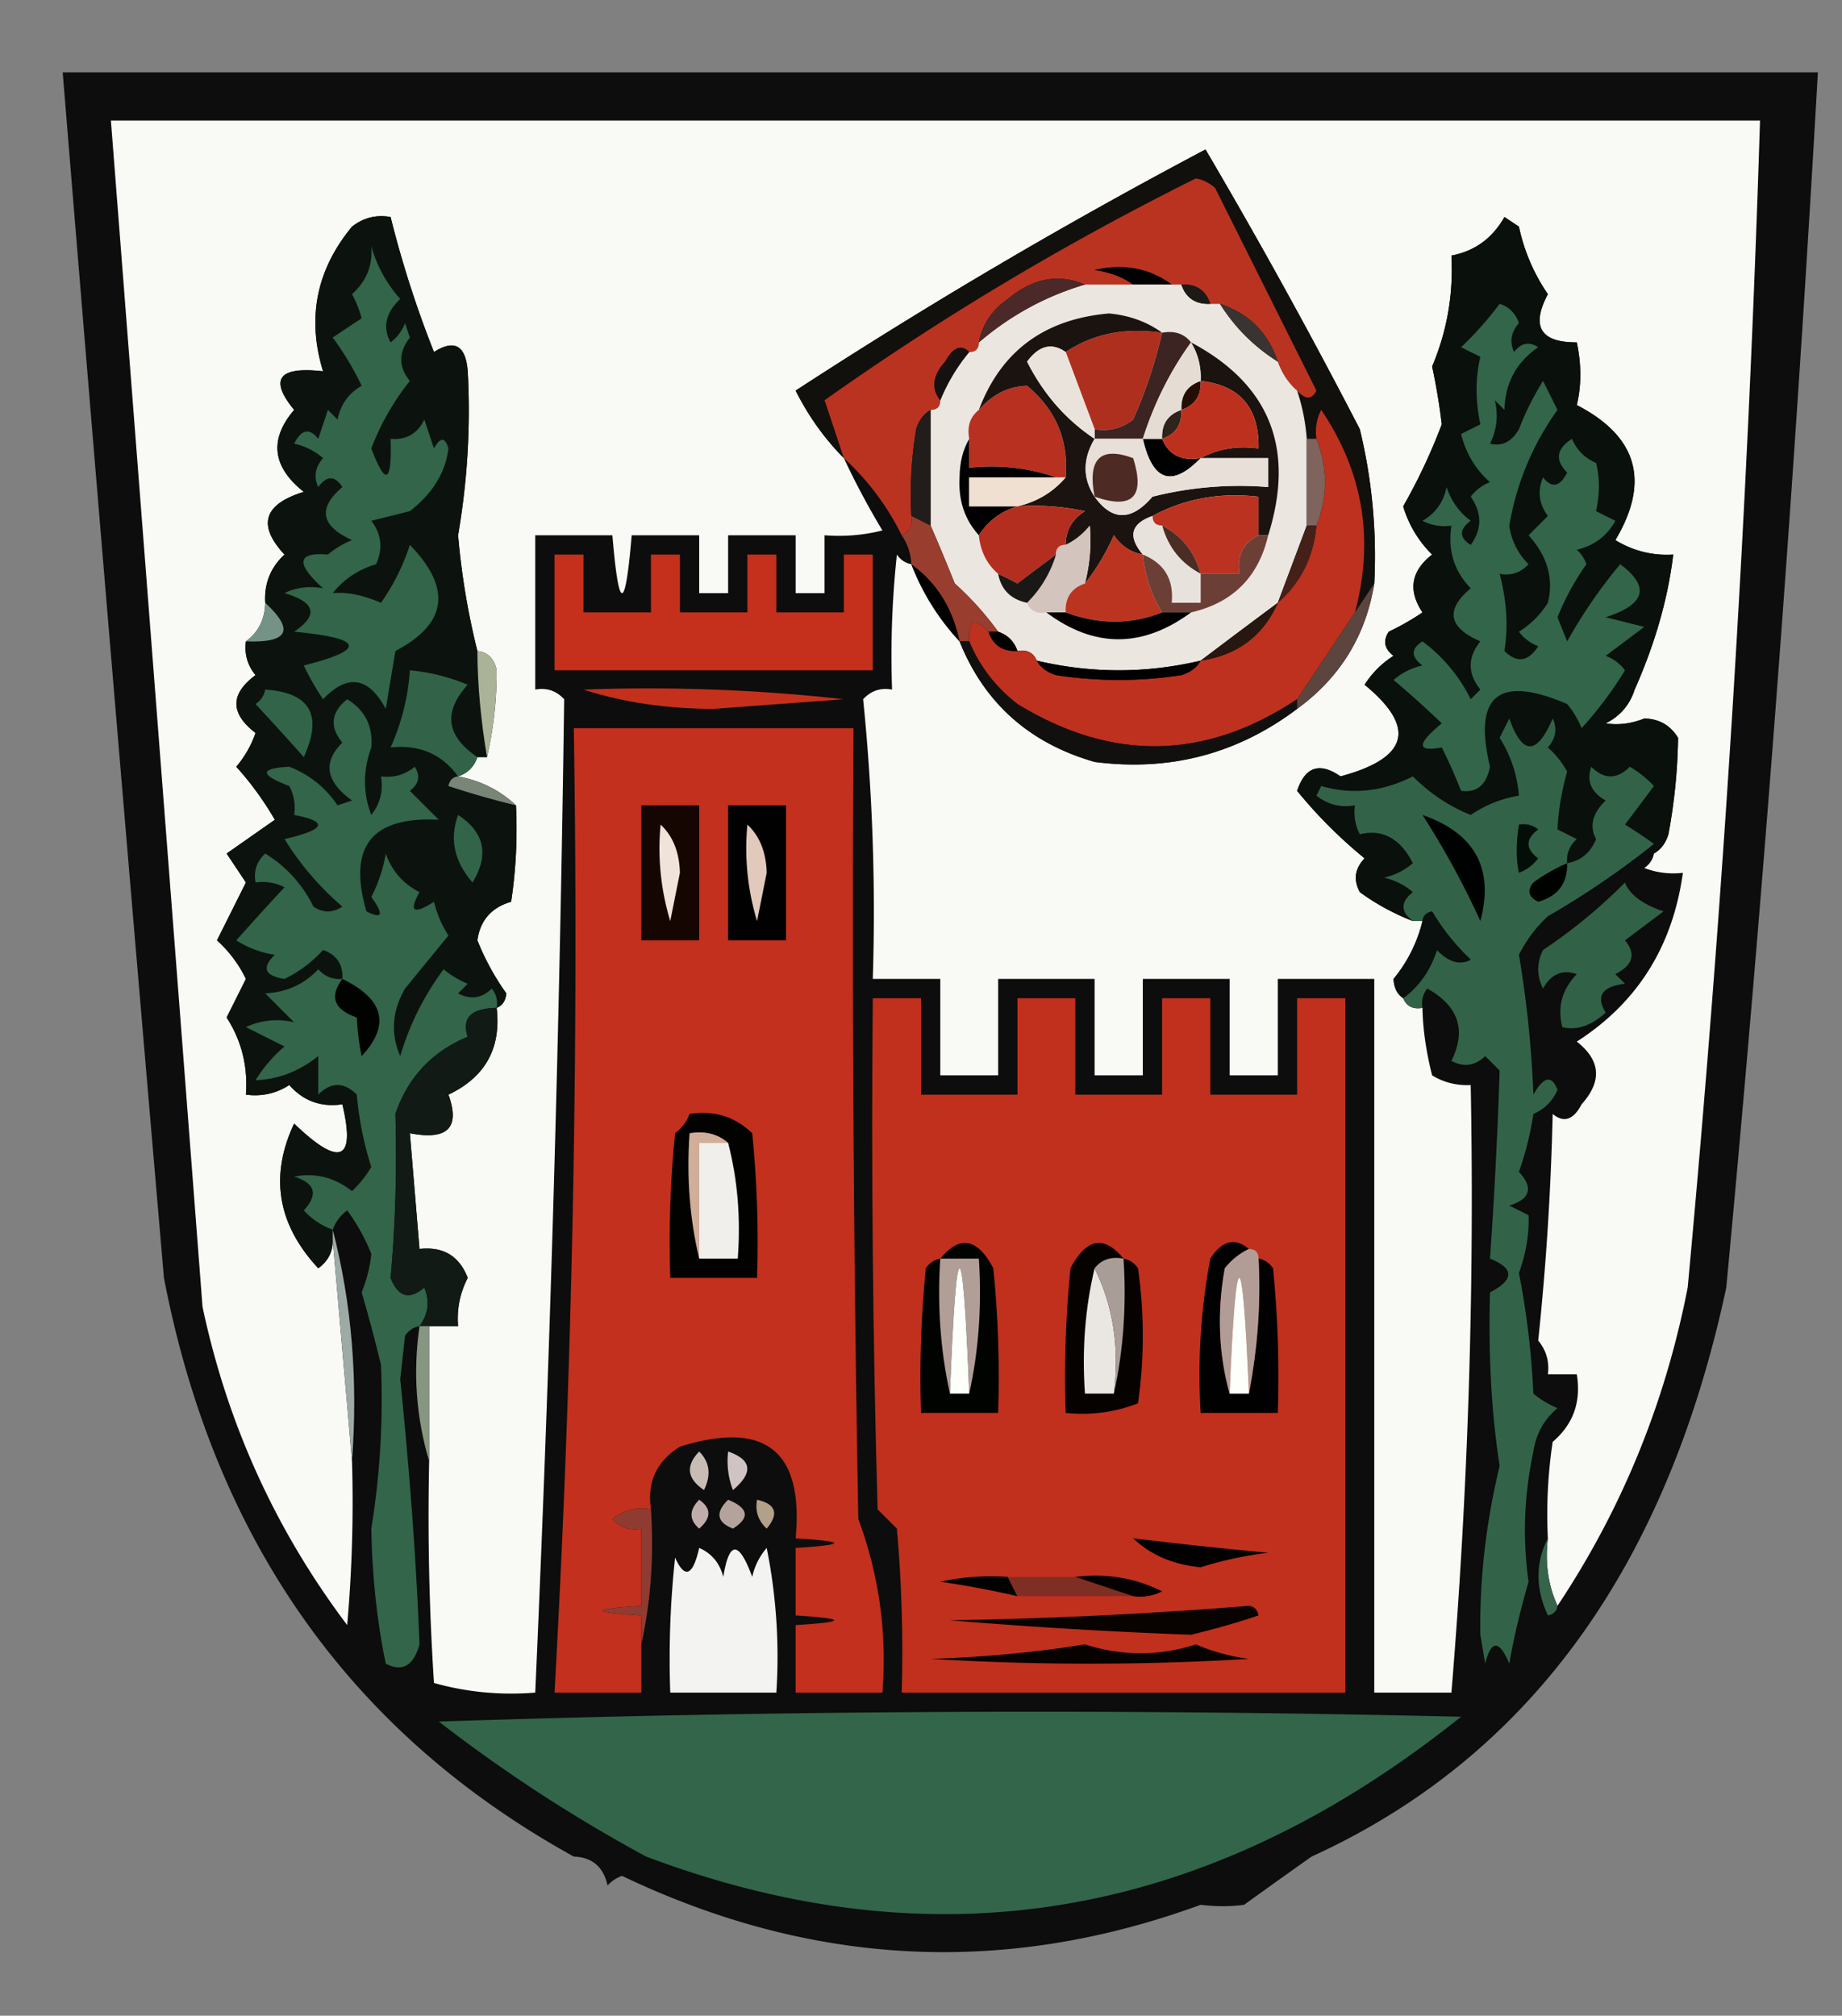 <svg xmlns="http://www.w3.org/2000/svg" width="191" height="209" style="shape-rendering:geometricPrecision;text-rendering:geometricPrecision;image-rendering:optimizeQuality;fill-rule:evenodd;clip-rule:evenodd"><rect width="100%" height="100%" fill="#808080" stroke="none"/><path style="opacity:1" fill="#0c0d0c" d="M59.5 192.5c-23.082-12.743-37.248-32.743-42.5-60A28927.598 28927.598 0 0 1 6.5 7.5h182a3412.07 3412.07 0 0 1-9.5 126c-6.213 29.097-20.546 48.764-43 59a1060.912 1060.912 0 0 0-7 5c-1.43.194-2.93.194-4.5 0-20.293 7.427-40.293 6.427-60-3a3.647 3.647 0 0 0-1.5 1c-.422-1.926-1.59-2.926-3.5-3z"/><path style="opacity:1" fill="#f9f9f6" d="M161.5 166.5c-.968-2.107-1.302-4.441-1-7-.165-3.35.002-6.683.5-10 2.137-1.821 2.97-4.154 2.5-7h-3c.17-1.322-.163-2.489-1-3.5a287.67 287.67 0 0 0 1.5-23.5c1.147.958 2.147.625 3-1 2.145-2.395 1.978-4.562-.5-6.5 6.279-4.031 9.946-9.865 11-17.5a8.435 8.435 0 0 1-4-.5c.556-.383.889-.883 1-1.5.722-.418 1.222-1.084 1.5-2a58.525 58.525 0 0 0 1-10c-.804-1.305-1.971-1.971-3.5-2-1.364.543-2.697.71-4 .5 1.49-.746 2.49-1.912 3-3.5 2.119-4.773 3.452-9.44 4-14a10.098 10.098 0 0 1-6-1.5c3.625-6.083 2.292-10.75-4-14 .486-2.027.486-4.193 0-6.5-3.774.016-4.774-1.65-3-5a19.503 19.503 0 0 1-3-7l-1.5-1c-1.25 2.206-3.084 3.54-5.5 4 .215 4.001-.452 7.835-2 11.5.426 1.984.76 3.984 1 6a59.965 59.965 0 0 1-4 8.5 11.621 11.621 0 0 0 3 5c-2.191 1.708-2.524 3.708-1 6a26.596 26.596 0 0 1-3.5 2c-.617.95-.451 1.782.5 2.5a9.568 9.568 0 0 0-3 3c5.398 4.433 4.565 7.6-2.5 9.5-2.167-1.5-3.667-1-4.5 1.5a49.12 49.12 0 0 0 7 7c-1.017 1.05-1.184 2.216-.5 3.5a24.28 24.28 0 0 0 5.5 3h1a14.938 14.938 0 0 1-3 6c.043.916.376 1.583 1 2 .342.838 1.008 1.172 2 1 .034 2.171.367 4.504 1 7a6.846 6.846 0 0 0 4 1 621.12 621.12 0 0 1-2 63h-8v-74h-10v10h-5v-10h-9v10h-5v-10h-10v10h-6v-10h-7c.308-9.72-.026-19.386-1-29 .825-.886 1.825-1.219 3-1-.166-4.678 0-9.345.5-14 .383.556.883.89 1.5 1a24.768 24.768 0 0 0 5 8c2.557 6.384 7.224 10.55 14 12.5 7.79 1.011 14.79-.822 21-5.5 4.457-3.25 7.123-7.582 8-13a55.825 55.825 0 0 0-1.5-16 604.983 604.983 0 0 0-16-29 543.978 543.978 0 0 0-42.5 25c1.336 2.654 3.003 4.987 5 7a82.211 82.211 0 0 0 4 7.5 18.436 18.436 0 0 1-6 .5v6h-3v-6h-7v6h-3v-6h-7c-.667 8-1.333 8-2 0h-8v16c1.175-.219 2.175.114 3 1a3307.327 3307.327 0 0 1-3 103c-3.606.289-7.106-.044-10.5-1-.5-7.659-.666-15.326-.5-23v-14h3a9.107 9.107 0 0 1 1-5c-.875-2.273-2.542-3.273-5-3l-1-12c3.909.763 5.242-.57 4-4 3.817-1.815 5.484-4.815 5-9 .597-.235.93-.735 1-1.5a26.258 26.258 0 0 1-3-5.5c.285-2.069 1.452-3.402 3.5-4 .498-3.317.665-6.65.5-10-1.656-1.56-3.656-2.56-6-3 1-.333 1.667-1 2-2h1a39.951 39.951 0 0 0 1-9c-.247-1.213-.914-1.88-2-2a76.59 76.59 0 0 1-2-12c.976-5.714 1.31-11.38 1-17-.208-2.685-1.375-3.352-3.5-2a110.342 110.342 0 0 1-4.5-14c-1.478-.262-2.811.071-4 1-3.696 4.48-4.696 9.48-3 15-4.618-.525-5.618.808-3 4-2.607 3.063-2.274 5.896 1 8.5-4.17 1.282-4.837 3.449-2 6.5-1.45 1.35-2.117 3.017-2 5-.027 1.7-.694 3.033-2 4-.17 1.322.163 2.489 1 3.5-2.646 1.96-2.646 3.96 0 6a11.074 11.074 0 0 1-2 3.5 32.371 32.371 0 0 1 4 5.5l-5 3.5 2 3-3 6a13.039 13.039 0 0 1 3 4l-2 4c1.549 2.402 2.216 5.068 2 8 1.644.214 3.144-.12 4.5-1 1.444 1.655 3.278 2.322 5.5 2 1.398 5.885-.269 6.551-5 2-2.562 5.451-1.728 10.451 2.5 15 1.039-.744 1.539-1.744 1.5-3l2 23c.166 5.676 0 11.343-.5 17-7.427-9.857-12.427-20.857-15-33-3.142-41.01-6.309-82.01-9.5-123h171a1983.491 1983.491 0 0 1-7.5 121c-2.338 11.993-6.838 22.993-13.5 33z"/><path style="opacity:1" fill="#12100c" d="m142.5 60.5-2 3c2.014-7.568.847-14.568-3.5-21a4.934 4.934 0 0 0-.5 3h-1a20.691 20.691 0 0 0-1-5c.863.963 1.53.963 2 0l-10.5-21a3.942 3.942 0 0 0-2-1c-13.522 6.726-26.355 14.393-38.5 23 .678 2.016 1.344 4.016 2 6-1.997-2.013-3.664-4.346-5-7a543.978 543.978 0 0 1 42.5-25 604.983 604.983 0 0 1 16 29 55.825 55.825 0 0 1 1.5 16z"/><path style="opacity:1" fill="#ba3321" d="M134.5 40.5c-.901-.79-1.568-1.79-2-3-1-3-3-5-6-6h-1c-.473-1.406-1.473-2.073-3-2h-1c-2.351-1.703-5.018-2.203-8-1.5 1.558.21 2.891.71 4 1.5h-5c-2.753-1.159-5.419-.659-8 1.5-1.641 1.129-2.641 2.629-3 4.5 0 .667-.333 1-1 1-.829-.832-1.662-.499-2.5 1-1.298 1.446-1.465 2.779-.5 4 0 .667-.333 1-1 1-.722.417-1.222 1.084-1.5 2a40.936 40.936 0 0 0-.5 9c.172.992-.162 1.658-1 2a27.215 27.215 0 0 0-6-8c-.656-1.984-1.322-3.984-2-6 12.145-8.607 24.978-16.274 38.5-23a3.942 3.942 0 0 1 2 1l10.5 21c-.47.963-1.137.963-2 0z"/><path style="opacity:1" fill="#0a100c" d="M171.5 88.5v-1a44.093 44.093 0 0 0-3-2l3-4a11.371 11.371 0 0 0-2.5-2c-1.333 1.333-2.667 1.333-4 0-.507 1.496-.007 2.663 1.5 3.5-1.38 1.324-1.714 2.657-1 4-.578 1.417-1.578 2.25-3 2.5-.086-.996.248-1.83 1-2.5l-2-1c.088-1.946.421-3.946 1-6a9.26 9.26 0 0 0-2-2.5c.826-.951.992-1.951.5-3-1.64 3.84-3.14 3.84-4.5 0l-1 2a13.142 13.142 0 0 1 2 6c-1.777.286-3.444.953-5 2-2.247-.906-4.247-2.239-6-4-3.139 1.59-6.305 1.924-9.5 1l-.5 1c1.189.929 2.522 1.262 4 1a4.934 4.934 0 0 0 .5 3c2.361-.566 4.194.434 5.5 3a6.807 6.807 0 0 1-3 1.5c1.124.25 2.124.75 3 1.5-1.291 1.027-1.291 2.027 0 3a24.28 24.28 0 0 1-5.5-3c-.684-1.284-.517-2.45.5-3.5a49.12 49.12 0 0 1-7-7c.833-2.5 2.333-3 4.5-1.5 7.065-1.9 7.898-5.067 2.5-9.5a9.568 9.568 0 0 1 3-3c-.951-.718-1.117-1.55-.5-2.5a26.596 26.596 0 0 0 3.5-2c-1.524-2.292-1.191-4.292 1-6a11.621 11.621 0 0 1-3-5 59.965 59.965 0 0 0 4-8.5 65.419 65.419 0 0 0-1-6c1.548-3.665 2.215-7.499 2-11.5 2.416-.46 4.25-1.794 5.5-4l1.5 1a19.503 19.503 0 0 0 3 7c-1.774 3.35-.774 5.016 3 5 .486 2.307.486 4.473 0 6.5 6.292 3.25 7.625 7.917 4 14a10.098 10.098 0 0 0 6 1.5c-.548 4.56-1.881 9.227-4 14-.51 1.588-1.51 2.754-3 3.5 1.303.21 2.636.043 4-.5 1.529.029 2.696.695 3.5 2a58.525 58.525 0 0 1-1 10c-.278.916-.778 1.582-1.5 2z"/><path style="opacity:1" fill="#000100" d="M121.5 29.5h-4c-1.109-.79-2.442-1.29-4-1.5 2.982-.703 5.649-.203 8 1.5z"/><path style="opacity:1" fill="#ece6e0" d="M112.5 29.5h10c.473 1.406 1.473 2.073 3 2h1c1.527 2.438 3.527 4.438 6 6 .432 1.21 1.099 2.21 2 3a20.691 20.691 0 0 1 1 5v9l-3 8a1205.948 1205.948 0 0 0-8 6c-5.667 1.333-11.333 1.333-17 0-.342-.838-1.008-1.172-2-1-.333-1-1-1.667-2-2a31.473 31.473 0 0 0-4.5-5 217.163 217.163 0 0 0-2.5-6v-12c.667 0 1-.333 1-1a18.941 18.941 0 0 1 3-5c.667 0 1-.333 1-1 3.257-2.794 6.923-4.794 11-6z"/><path style="opacity:1" fill="#1d1917" d="M122.5 29.5c1.527-.073 2.527.594 3 2-1.527.073-2.527-.594-3-2z"/><path style="opacity:1" fill="#4c2929" d="M112.5 29.5c-4.077 1.206-7.743 3.206-11 6 .359-1.871 1.359-3.371 3-4.5 2.581-2.159 5.247-2.659 8-1.5z"/><path style="opacity:1" fill="#393431" d="M126.5 31.5c3 1 5 3 6 6-2.473-1.562-4.473-3.562-6-6z"/><path style="opacity:1" fill="#af2f1e" d="M120.5 34.5a48.72 48.72 0 0 1-3 9c-1.189.929-2.522 1.262-4 1l-3-8c2.837-1.902 6.171-2.569 10-2z"/><path style="opacity:1" fill="#0c130e" d="M49.5 67.5c.02 3.521.354 7.188 1 11h-1c-3.234-2.178-3.567-4.678-1-7.5a20.088 20.088 0 0 0-6-1.5 23.144 23.144 0 0 1-2 8c2.981-.318 5.315.682 7 3-.543.06-.876.393-1 1a87.176 87.176 0 0 0 7 2 50.441 50.441 0 0 1-.5 10c-2.048.598-3.215 1.931-3.5 4a26.258 26.258 0 0 0 3 5.5c-.07.765-.403 1.265-1 1.5a2.427 2.427 0 0 0-.5-2c-1.05 1.017-2.216 1.184-3.5.5l1-1a9.457 9.457 0 0 1-2.5-1.5 28.518 28.518 0 0 0-4.5 9c-1.012-2.337-.845-4.67.5-7l4.5-5.5a11.362 11.362 0 0 1-1.5-3.5c-2.13 1.363-2.63 1.03-1.5-1-1.697-.864-2.863-2.197-3.5-4a15.276 15.276 0 0 1-1.5 4.5c1.333 1.84 1.166 2.34-.5 1.5-1.967-6.699.533-9.866 7.5-9.5l-3-3c.95-.718 1.117-1.55.5-2.5-1.011.837-2.178 1.17-3.5 1 .262 1.478-.071 2.811-1 4-.87-2.258-.87-4.591 0-7 .193-2.188-.64-3.855-2.5-5-1.682 1.365-1.849 2.865-.5 4.5-2.06 2.034-1.727 4.034 1 6l-1.5.5c-1.258-1.858-2.925-3.192-5-4-3.102.159-3.102.826 0 2 .483.948.65 1.948.5 3 3.6.68 3.267 1.513-1 2.5a29.946 29.946 0 0 0 6 7c-1 .667-2 .667-3 0a13.27 13.27 0 0 0-5-5.5c-.886.825-1.219 1.825-1 3a4.932 4.932 0 0 1 3 .5 340.596 340.596 0 0 0-5 5.5 10.253 10.253 0 0 0 4 1.5c-1.402 1.342-1.069 2.176 1 2.5a13.047 13.047 0 0 0 4-3c1.419.505 2.085 1.505 2 3-.996.086-1.83-.248-2.5-1-1.44 1.546-3.273 2.379-5.5 2.5l3 3a7.492 7.492 0 0 0-5 .5l4 2a14.962 14.962 0 0 0-3 3.5c2.346-.079 4.513-.912 6.5-2.5v4c1.333-1.333 2.667-1.333 4 0a33.995 33.995 0 0 0 1.5 7.5 11.371 11.371 0 0 1-2 2.5c-1.831-1.429-3.831-1.929-6-1.5 2.189.677 2.522 1.844 1 3.5a7.468 7.468 0 0 0 3 2v1c.039 1.256-.461 2.256-1.5 3-4.228-4.549-5.062-9.549-2.5-15 4.731 4.551 6.398 3.885 5-2-2.222.322-4.056-.345-5.5-2-1.356.88-2.856 1.214-4.5 1 .216-2.932-.451-5.598-2-8l2-4a13.039 13.039 0 0 0-3-4l3-6-2-3 5-3.5a32.371 32.371 0 0 0-4-5.5 11.074 11.074 0 0 0 2-3.5c-2.646-2.04-2.646-4.04 0-6-.837-1.011-1.17-2.178-1-3.5 4.41.177 5.077-1.157 2-4-.117-1.983.55-3.65 2-5-2.837-3.051-2.17-5.218 2-6.5-3.274-2.604-3.607-5.437-1-8.5-2.618-3.192-1.618-4.525 3-4-1.696-5.52-.696-10.52 3-15 1.189-.929 2.522-1.262 4-1a110.342 110.342 0 0 0 4.5 14c2.125-1.352 3.292-.685 3.5 2 .31 5.62-.024 11.286-1 17a76.59 76.59 0 0 0 2 12z"/><path style="opacity:1" fill="#326549" d="M38.5 25.5c.547 2.018 1.547 3.851 3 5.5-1.514 1.439-1.847 2.939-1 4.5a4.452 4.452 0 0 0 1.5-2l.5 1.5c-1.195 1.532-1.195 3.032 0 4.5a25.893 25.893 0 0 0-4 7c1.488 3.933 2.155 3.6 2-1 1.624.14 2.79-.527 3.5-2l1 3c.654-1.196 1.154-1.196 1.5 0-.312 2.503-1.645 4.67-4 6.5l-4 1c1.054 1.388 1.22 2.888.5 4.5-1.845.55-3.345 1.55-4.5 3 1.48-.135 3.147.199 5 1a22.121 22.121 0 0 0 3-6c4.38 4.51 3.88 8.176-1.5 11l-1 6c-1.79-3.327-3.958-3.66-6.5-1a26.61 26.61 0 0 1-2-3.5c6.547-1.653 6.214-2.82-1-3.5 2.548-1.719 2.215-3.052-1-4 1.216-.596 2.55-.763 4-.5-2.867-2.6-2.7-3.766.5-3.5a9.468 9.468 0 0 1 2.5-1.5c-3.241-1.473-3.574-3.307-1-5.5-.774-1.211-1.607-1.211-2.5 0-.492-1.049-.326-2.049.5-3a6.807 6.807 0 0 0-3-1.5c.753-1.487 1.586-1.654 2.5-.5l1-3 1 1c.318-1.56 1.15-2.728 2.5-3.5a30.393 30.393 0 0 0-3-5 582.15 582.15 0 0 1 3-2 11.477 11.477 0 0 0-1-2.5c1.505-1.341 2.172-3.008 2-5z"/><path style="opacity:1" fill="#161111" d="M100.5 36.5a18.941 18.941 0 0 0-3 5c-.965-1.221-.798-2.554.5-4 .838-1.499 1.671-1.832 2.5-1z"/><path style="opacity:1" fill="#b83020" d="M110.5 49.5h-1c-2.787-.977-5.787-1.31-9-1v-3c-.237-1.291.096-2.291 1-3 1.398-1.609 3.065-2.442 5-2.5 2.989 2.483 4.322 5.65 4 9.5z"/><path style="opacity:1" fill="#3c2422" d="M120.5 34.5c1.291-.237 2.291.096 3 1-2.159 2.984-3.825 6.317-5 10h-5v-1c1.478.262 2.811-.071 4-1a48.72 48.72 0 0 0 3-9z"/><path style="opacity:1" fill="#326549" d="M155.5 31.5c.978.311 1.645.978 2 2-.826.951-.992 1.951-.5 3 .718-.95 1.551-1.117 2.5-.5-2.268 1.558-3.434 3.724-3.5 6.5l-1-1c.379 1.575.212 3.075-.5 4.5 1.242.311 2.242-.189 3-1.5a29.126 29.126 0 0 1 2.5-5l1.5 3c-2.575 3.59-4.242 7.59-5 12a6.895 6.895 0 0 0 2 4c-.825.886-1.825 1.219-3 1 .735 2.772.901 5.439.5 8 1.297 1.284 2.464 1.117 3.5-.5a4.451 4.451 0 0 1-2-1.5 9.419 9.419 0 0 0 3-3c.621-2.498-.045-4.832-2-7l2-2c-.928-1.268-1.095-2.601-.5-4 .914 1.154 1.747.987 2.5-.5-1.284-1.297-1.117-2.464.5-3.5.5 1.167 1.333 2 2.5 2.5.388 1.525.388 3.192 0 5l2 1c-.876 1.585-2.209 2.585-4 3 .457.414.791.914 1 1.5a26.773 26.773 0 0 0-3 5.5l1 2.5a52.575 52.575 0 0 1 5.5-8c3.13 2.33 2.63 4.163-1.5 5.5l4 1-4 3a4.451 4.451 0 0 1 2 1.5 39.407 39.407 0 0 1-4.5 6 9.457 9.457 0 0 0-1.5-2.5c-7.102-3.058-9.768-.892-8 6.5-.369 1.89-1.369 2.724-3 2.5a54.48 54.48 0 0 0-2-4.5c-2.612.485-2.612-.349 0-2.5a107.265 107.265 0 0 0-5-4.5 6.807 6.807 0 0 1 3-1.5c-1.211-.893-1.211-1.726 0-2.5a16.626 16.626 0 0 1 5 6l1-1c-1.333-1.667-1.333-3.333 0-5-3.323-1.438-3.656-3.271-1-5.5-1.729-1.789-2.396-3.956-2-6.5a4.932 4.932 0 0 1-3-.5c1.349-.772 2.182-1.94 2.5-3.5a6.977 6.977 0 0 0 2.5 3.5c-1.211.893-1.211 1.726 0 2.5 1.181-1.635 1.181-3.302 0-5a4.451 4.451 0 0 1 2-1.5c-1.504-1.337-2.504-3.004-3-5l2-1c-.522-2.48-.522-4.814 0-7l-2-1a34.515 34.515 0 0 0 4-4.5z"/><path style="opacity:1" fill="#221c1a" d="M96.5 42.5v12l-2-1a40.936 40.936 0 0 1 .5-9c.278-.916.778-1.583 1.5-2z"/><path style="opacity:1" fill="#bd311e" d="m140.5 63.5-6 9c-9.53 6.334-19.197 6.501-29 .5-2.265-1.758-3.932-3.925-5-6.5-.091-2.198.575-2.531 2-1 .473 1.406 1.473 2.073 3 2 .992-.172 1.658.162 2 1 .418.722 1.084 1.222 2 1.5 4.333.667 8.667.667 13 0 .916-.278 1.582-.778 2-1.5 3.811-.563 6.477-2.563 8-6 2.373-2.08 3.706-4.746 4-8 1.178-3.023 1.178-6.023 0-9a4.934 4.934 0 0 1 .5-3c4.347 6.432 5.514 13.432 3.5 21z"/><path style="opacity:1" fill="#000100" d="M100.5 45.5v3c3.213-.31 6.213.023 9 1h-9v3h5c-1.719.522-3.052 1.522-4 3-1.472-1.617-2.139-3.617-2-6 .01-1.545.344-2.878 1-4z"/><path style="opacity:1" fill="#1b130f" d="M120.5 34.5c-3.829-.569-7.163.098-10 2-1.439-1.01-2.772-.676-4 1 1.692 3.35 4.025 6.017 7 8-1.242 2.111-1.242 4.111 0 6 1.822 2.538 3.822 2.538 6 0a36.872 36.872 0 0 1 12-1v-3h-7c1.765-.961 3.765-1.295 6-1 .073-4.22-1.927-6.554-6-7 .067-1.459-.266-2.792-1-4 8.161 4.338 10.827 11.004 8 20h-1v-4c-4.002-.464-7.669.202-11 2-2.245.792-2.578 2.125-1 4-1.235-.221-2.235-.888-3-2-.825 1.86-1.825 3.526-3 5 .514-2.012.68-4.012.5-6-.708.88-1.542 1.547-2.5 2 .011-1.517.677-2.684 2-3.5a24.939 24.939 0 0 0-7-.5c2.031-.472 3.698-1.472 5-3 .322-3.85-1.011-7.017-4-9.5-1.935.058-3.602.891-5 2.5 2.292-6.085 6.792-9.419 13.5-10 2.111.2 3.945.867 5.5 2z"/><path style="opacity:1" fill="#000100" d="M118.5 45.5h2c.683 1.676 2.017 2.343 4 2-2.985 3.076-4.985 2.41-6-2z"/><path style="opacity:1" fill="#30231c" d="M122.5 42.5c.073 1.527-.594 2.527-2 3-.073-1.527.594-2.527 2-3z"/><path style="opacity:1" fill="#240d03" d="M124.5 39.5c.073 1.527-.594 2.527-2 3-.073-1.527.594-2.527 2-3z"/><path style="opacity:1" fill="#be301e" d="M124.5 39.5c4.073.446 6.073 2.78 6 7-2.235-.295-4.235.039-6 1-1.983.343-3.317-.324-4-2 1.406-.473 2.073-1.473 2-3 1.406-.473 2.073-1.473 2-3z"/><path style="opacity:1" fill="#e5ddd4" d="M123.5 35.5c.734 1.208 1.067 2.541 1 4-1.406.473-2.073 1.473-2 3-1.406.473-2.073 1.473-2 3h-2c1.175-3.683 2.841-7.016 5-10z"/><path style="opacity:1" fill="#e9e3dc" d="m110.5 36.5 3 8v1c-2.975-1.983-5.308-4.65-7-8 1.228-1.676 2.561-2.01 4-1z"/><path style="opacity:1" fill="#e8e0d8" d="M113.5 45.5h5c1.015 4.41 3.015 5.076 6 2h7v3a36.872 36.872 0 0 0-12 1c-2.178 2.538-4.178 2.538-6 0-1.242-1.889-1.242-3.889 0-6z"/><path style="opacity:1" fill="#4e2a25" d="M113.5 51.5c-.754-3.92.58-5.253 4-4 1.262 4.028-.072 5.36-4 4z"/><path style="opacity:1" fill="#7f635d" d="M135.5 45.5h1c1.178 2.977 1.178 5.977 0 9h-1v-9z"/><path style="opacity:1" fill="#f0e0d1" d="M109.5 49.5h1c-1.302 1.528-2.969 2.528-5 3h-5v-3h9z"/><path style="opacity:1" fill="#b32e1e" d="M105.5 52.5c2.357-.163 4.69.003 7 .5-1.323.816-1.989 1.983-2 3.5-.667 0-1 .333-1 1a494.818 494.818 0 0 0-4 3 44.043 44.043 0 0 0-2-1c-1.174-1.014-1.84-2.347-2-4 .948-1.478 2.281-2.478 4-3z"/><path style="opacity:1" fill="#bb3220" d="M130.5 55.5c-1.604.787-2.271 2.12-2 4h-4c-.636-2.295-1.969-3.961-4-5-.667 0-1-.333-1-1 3.331-1.798 6.998-2.464 11-2v4z"/><path style="opacity:1" fill="#d3c4bd" d="M112.5 60.5c-1.406.473-2.073 1.473-2 3h-2c-.992.172-1.658-.162-2-1a11.741 11.741 0 0 0 3-5c0-.667.333-1 1-1 .958-.453 1.792-1.12 2.5-2 .18 1.988.014 3.988-.5 6z"/><path style="opacity:1" fill="#4a2d24" d="M120.5 54.5c2.031 1.039 3.364 2.705 4 5-2.043-1.08-3.376-2.746-4-5z"/><path style="opacity:1" fill="#bb3420" d="M118.5 57.5c.204 2.185.87 4.185 2 6-3.231 1.281-6.564 1.281-10 0-.073-1.527.594-2.527 2-3 1.175-1.474 2.175-3.14 3-5 .765 1.112 1.765 1.779 3 2z"/><path style="opacity:1" fill="#e8e2dc" d="M119.5 53.5c0 .667.333 1 1 1 .624 2.254 1.957 3.92 4 5v3h-3c.227-2.433-.773-4.1-3-5-1.578-1.875-1.245-3.208 1-4z"/><path style="opacity:1" fill="#c4301c" d="M57.5 57.5h3v6h7v-6h3v6h7v-6h3v6h7v-6h3v12h-33v-12z"/><path style="opacity:1" fill="#000100" d="M94.5 58.5c2.638 1.918 4.305 4.585 5 8a24.768 24.768 0 0 1-5-8z"/><path style="opacity:1" fill="#993e2e" d="m94.5 53.5 2 1a217.163 217.163 0 0 1 2.5 6 31.473 31.473 0 0 1 4.5 5h-1c-1.425-1.531-2.091-1.198-2 1h-1c-.695-3.415-2.362-6.082-5-8a5.728 5.728 0 0 0-1-3c.838-.342 1.172-1.008 1-2z"/><path style="opacity:1" fill="#1a1717" d="M109.5 57.5a11.741 11.741 0 0 1-3 5c-1.69-.356-2.69-1.356-3-3 .65.304 1.317.637 2 1a494.818 494.818 0 0 1 4-3z"/><path style="opacity:1" fill="#452019" d="M135.5 54.5h1c-.294 3.254-1.627 5.92-4 8l3-8z"/><path style="opacity:1" fill="#6b3f36" d="M130.5 55.5h1c-1 4.333-3.667 7-8 8h-3c-1.13-1.815-1.796-3.815-2-6 2.227.9 3.227 2.567 3 5h3v-3h4c-.271-1.88.396-3.213 2-4z"/><path style="opacity:1" fill="#000100" d="M108.5 63.5h2c3.436 1.281 6.769 1.281 10 0h3c-5.047 3.71-10.047 3.71-15 0z"/><path style="opacity:1" fill="#759286" d="M27.5 62.5c3.077 2.843 2.41 4.177-2 4 1.306-.967 1.973-2.3 2-4z"/><path style="opacity:1" fill="#000100" d="M102.5 65.5h1c1 .333 1.667 1 2 2-1.527.073-2.527-.594-3-2z"/><path style="opacity:1" fill="#12100f" d="M99.5 66.5h1c1.068 2.575 2.735 4.742 5 6.5 9.803 6.001 19.47 5.834 29-.5v1c-6.21 4.678-13.21 6.511-21 5.5-6.776-1.95-11.443-6.116-14-12.5z"/><path style="opacity:1" fill="#271711" d="M132.5 62.5c-1.523 3.437-4.189 5.437-8 6 2.628-1.988 5.295-3.988 8-6z"/><path style="opacity:1" fill="#000100" d="M107.5 68.5c5.667 1.333 11.333 1.333 17 0-.418.722-1.084 1.222-2 1.5a42.498 42.498 0 0 1-13 0c-.916-.278-1.582-.778-2-1.5z"/><path style="opacity:1" fill="#326348" d="M49.5 78.5c-.333 1-1 1.667-2 2-1.685-2.318-4.019-3.318-7-3a23.144 23.144 0 0 0 2-8c2.064.187 4.064.687 6 1.5-2.567 2.822-2.234 5.322 1 7.5z"/><path style="opacity:1" fill="#aab398" d="M49.5 67.5c1.086.12 1.753.787 2 2 .008 3.04-.326 6.04-1 9-.646-3.812-.98-7.479-1-11z"/><path style="opacity:1" fill="#326449" d="M27.5 71.5c4.66.311 5.992 2.644 4 7a340.596 340.596 0 0 0-5-5.5c.556-.383.89-.883 1-1.5z"/><path style="opacity:1" fill="#c4301c" d="M60.5 71.5c9.025-.332 18.025.002 27 1l-13.5 1c-4.886-.007-9.386-.674-13.5-2z"/><path style="opacity:1" fill="#5c453f" d="M142.5 60.5c-.877 5.418-3.543 9.75-8 13v-1l6-9 2-3z"/><path style="opacity:1" fill="#326549" d="M51.5 104.5c-2.652.05-3.652 1.05-3 3-3.699 1.532-6.199 4.199-7.5 8 .163 5.951-.004 11.618-.5 17 .789 1.988 1.956 2.321 3.5 1 .58 1.428.412 2.762-.5 4-.617.111-1.117.444-1.5 1l-.5 4.5c1.006 9.87 1.673 19.036 2 27.5-.616 2.221-1.783 2.888-3.5 2-.91-4.376-1.41-9.043-1.5-14a83.68 83.68 0 0 0 1-17 168.183 168.183 0 0 0-2-7.5c.55-1.398.884-2.732 1-4a20.515 20.515 0 0 0-2.5-4.5c-.717.544-1.217 1.211-1.5 2a7.468 7.468 0 0 1-3-2c1.522-1.656 1.189-2.823-1-3.5 2.169-.429 4.169.071 6 1.5a11.371 11.371 0 0 0 2-2.5 33.995 33.995 0 0 1-1.5-7.5c-1.333-1.333-2.667-1.333-4 0v-4c-1.987 1.588-4.154 2.421-6.5 2.5a14.962 14.962 0 0 1 3-3.5l-4-2a7.492 7.492 0 0 1 5-.5l-3-3c2.227-.121 4.06-.954 5.5-2.5.67.752 1.504 1.086 2.5 1 .085-1.495-.581-2.495-2-3a13.047 13.047 0 0 1-4 3c-2.069-.324-2.402-1.158-1-2.5a10.253 10.253 0 0 1-4-1.5 340.596 340.596 0 0 1 5-5.5 4.932 4.932 0 0 0-3-.5c-.219-1.175.114-2.175 1-3a13.27 13.27 0 0 1 5 5.5c1 .667 2 .667 3 0a29.946 29.946 0 0 1-6-7c4.267-.987 4.6-1.82 1-2.5a4.932 4.932 0 0 0-.5-3c-3.102-1.174-3.102-1.841 0-2 2.075.808 3.742 2.142 5 4l1.5-.5c-2.727-1.966-3.06-3.966-1-6-1.349-1.635-1.182-3.135.5-4.5 1.86 1.145 2.693 2.812 2.5 5-.87 2.409-.87 4.742 0 7 .929-1.189 1.262-2.522 1-4 1.322.17 2.489-.163 3.5-1 .617.95.45 1.782-.5 2.5l3 3c-6.967-.366-9.467 2.801-7.5 9.5 1.666.84 1.833.34.5-1.5a15.276 15.276 0 0 0 1.5-4.5c.637 1.803 1.803 3.136 3.5 4-1.13 2.03-.63 2.363 1.5 1 .31 1.266.81 2.433 1.5 3.5l-4.5 5.5c-1.345 2.33-1.512 4.663-.5 7a28.518 28.518 0 0 1 4.5-9 9.457 9.457 0 0 0 2.5 1.5l-1 1c1.284.684 2.45.517 3.5-.5.464.594.631 1.261.5 2z"/><path style="opacity:1" fill="#326348" d="M162.5 89.5c1.422-.25 2.422-1.083 3-2.5-.714-1.343-.38-2.676 1-4-1.507-.837-2.007-2.004-1.5-3.5 1.333 1.333 2.667 1.333 4 0a11.371 11.371 0 0 1 2.5 2l-3 4a44.093 44.093 0 0 1 3 2 86.94 86.94 0 0 1-11 7.5 13.923 13.923 0 0 0-3 4 113.601 113.601 0 0 1 1.5 14.5c1.065-1.896 1.898-2.063 2.5-.5-.509 1.169-1.342 2.002-2.5 2.5a32.444 32.444 0 0 1-1.5 6c1.522 1.656 1.189 2.823-1 3.5l2 1c.079 1.907-.254 3.907-1 6 .8 4.08 1.3 8.247 1.5 12.5a9.454 9.454 0 0 0 2.5 1.5c-1.393 1.171-2.227 2.671-2.5 4.5-.97 4.542-1.136 9.042-.5 13.5-.893 3.09-1.559 5.923-2 8.5-1.041-2.491-1.874-2.491-2.5 0l-.5-3c-.088-5.785.579-11.618 2-17.5-.847-5.469-1.181-11.469-1-18 2.528-1.316 2.528-2.483 0-3.5a521.63 521.63 0 0 0 1-19.5l-1.5-1.5c-1.049 1.017-2.216 1.184-3.5.5 1.572-3.19.739-5.69-2.5-7.5a2.428 2.428 0 0 0-.5 2c-.992.172-1.658-.162-2-1 1.664-1.243 2.831-2.91 3.5-5 1.246 1.272 2.413 1.605 3.5 1a22.755 22.755 0 0 1-4-5c-.607.124-.94.457-1 1h-1c-1.291-.973-1.291-1.973 0-3a6.807 6.807 0 0 0-3-1.5 6.807 6.807 0 0 0 3-1.5c-1.306-2.566-3.139-3.566-5.5-3a4.934 4.934 0 0 1-.5-3c-1.478.262-2.811-.071-4-1l.5-1c3.195.924 6.361.59 9.5-1 1.753 1.761 3.753 3.094 6 4 1.556-1.047 3.223-1.714 5-2a13.142 13.142 0 0 0-2-6l1-2c1.36 3.84 2.86 3.84 4.5 0 .492 1.049.326 2.049-.5 3a9.26 9.26 0 0 1 2 2.5c-.579 2.054-.912 4.054-1 6l2 1c-.752.67-1.086 1.504-1 2.5z"/><path style="opacity:1" fill="#c3301d" d="M67.5 156.5c-1.478-.262-2.811.071-4 1 .825.886 1.825 1.219 3 1v8c-5.333.333-5.333.667 0 1v8h-9a1404.512 1404.512 0 0 0 2-100h29c-.167 27.335 0 54.669.5 82 2.15 5.789 2.984 11.789 2.5 18h-9v-7c5.333-.333 5.333-.667 0-1v-7c5.333-.333 5.333-.667 0-1 .843-9.092-3.157-12.258-12-9.5-2.42 1.509-3.42 3.675-3 6.5z"/><path style="opacity:1" fill="#798577" d="M47.5 80.5c2.344.44 4.344 1.44 6 3a87.176 87.176 0 0 1-7-2c.124-.607.457-.94 1-1z"/><path style="opacity:1" fill="#160602" d="M66.5 83.5h6v14h-6v-14z"/><path style="opacity:1" fill="#000100" d="M75.5 83.5h6v14h-6v-14z"/><path style="opacity:1" fill="#326449" d="M47.5 84.5c2.743 1.8 3.243 4.132 1.5 7-1.904-2.17-2.404-4.504-1.5-7z"/><path style="opacity:1" fill="#000201" d="M147.5 84.5c5.448 1.902 7.448 5.569 6 11a87.09 87.09 0 0 0-6-11z"/><path style="opacity:1" fill="#f0e3da" d="M68.5 85.5c1.277 1.194 1.944 2.86 2 5l-1 5a25.87 25.87 0 0 1-1-10z"/><path style="opacity:1" fill="#040e08" d="M157.5 85.5a2.427 2.427 0 0 1 2 .5c-1.333 1-1.333 2 0 3a4.451 4.451 0 0 1-2 1.5c-.307-1.388-.307-3.054 0-5z"/><path style="opacity:1" fill="#e1c9bc" d="M77.5 85.5c1.277 1.194 1.944 2.86 2 5l-1 5a25.87 25.87 0 0 1-1-10z"/><path style="opacity:1" fill="#000200" d="M162.5 89.5c.05 2.09-.95 3.423-3 4-1.021-.502-1.188-1.168-.5-2a18.489 18.489 0 0 1 3.5-2z"/><path style="opacity:1" fill="#316146" d="M168.5 91.5c.46 1.244 1.793 2.244 4 3l-4 3c1.168 1.406.835 2.572-1 3.5l1 1c-2.386.284-3.052 1.284-2 3-1.527 1.368-3.027 1.868-4.5 1.5-.536-2.067-.036-3.901 1.5-5.5-1.496-.507-2.663-.007-3.5 1.5-.667-1.333-.667-2.667 0-4a54.606 54.606 0 0 0 8.5-7z"/><path style="opacity:1" fill="#0a100d" d="M145.5 103.5c-.624-.417-.957-1.084-1-2a14.938 14.938 0 0 0 3-6c.06-.543.393-.876 1-1a22.755 22.755 0 0 0 4 5c-1.087.605-2.254.272-3.5-1-.669 2.09-1.836 3.757-3.5 5z"/><path style="opacity:1" fill="#010301" d="M35.5 101.5c4.335 2.112 5.001 4.778 2 8-.249-1.082-.415-2.415-.5-4-2.373-.817-2.873-2.15-1.5-4z"/><path style="opacity:1" fill="#c0301d" d="M90.5 103.5h5v10h10v-10h6v10h9v-10h5v10h9v-10h5v72h-46c.166-5.676 0-11.343-.5-17l-2-2c-.5-17.664-.667-35.33-.5-53z"/><path style="opacity:1" fill="#020201" d="M71.5 115.5c2.544-.396 4.711.271 6.5 2 .5 4.989.666 9.989.5 15h-9c-.166-5.011 0-10.011.5-15 .717-.544 1.217-1.211 1.5-2z"/><path style="opacity:1" fill="#d1ae9a" d="M75.5 118.5h-3v12c-.985-4.134-1.318-8.468-1-13 1.599-.268 2.932.066 4 1z"/><path style="opacity:1" fill="#f0efeb" d="M75.5 118.5c.983 3.798 1.317 7.798 1 12h-4v-12h3z"/><path style="opacity:1" fill="#121a15" d="M51.5 104.5c.484 4.185-1.183 7.185-5 9 1.242 3.43-.091 4.763-4 4l1 12c2.458-.273 4.125.727 5 3a9.107 9.107 0 0 0-1 5h-4c.912-1.238 1.08-2.572.5-4-1.544 1.321-2.711.988-3.5-1 .496-5.382.663-11.049.5-17 1.301-3.801 3.801-6.468 7.5-8-.652-1.95.348-2.95 3-3z"/><path style="opacity:1" fill="#010301" d="M97.5 130.5c2.017-2.46 3.85-2.127 5.5 1 .499 4.989.666 9.989.5 15h-8c-.166-5.011 0-10.011.5-15 .383-.556.883-.889 1.5-1z"/><path style="opacity:1" fill="#050200" d="M116.5 130.5c.617.111 1.117.444 1.5 1a49.226 49.226 0 0 1 0 14c-2.381.935-4.881 1.268-7.5 1a112.97 112.97 0 0 1 .5-15c1.65-3.127 3.483-3.46 5.5-1z"/><path style="opacity:1" fill="#000100" d="M129.5 129.5c-.958.453-1.792 1.119-2.5 2-.814 4.52-.647 8.854.5 13h2c.917-4.784 1.25-9.45 1-14 .617.111 1.117.444 1.5 1 .499 4.989.666 9.989.5 15h-8a64.873 64.873 0 0 1 1-16c1.214-1.88 2.548-2.213 4-1z"/><path style="opacity:1" fill="#eae6e2" d="M113.5 131.5c1.93 3.873 2.597 8.206 2 13h-3c-.318-4.532.015-8.866 1-13z"/><path style="opacity:1" fill="#b19e97" d="M97.5 130.5h4c.319 4.863-.014 9.53-1 14-.667-17.333-1.333-17.333-2 0-.986-4.47-1.32-9.137-1-14z"/><path style="opacity:1" fill="#fdfffb" d="M100.5 144.5h-2c.667-17.333 1.333-17.333 2 0z"/><path style="opacity:1" fill="#a99d97" d="M113.5 131.5c.709-.904 1.709-1.237 3-1 .319 4.863-.014 9.53-1 14 .597-4.794-.07-9.127-2-13z"/><path style="opacity:1" fill="#b19d96" d="M129.5 129.5c.667 0 1 .333 1 1 .25 4.55-.083 9.216-1 14-.667-16-1.333-16-2 0-1.147-4.146-1.314-8.48-.5-13 .708-.881 1.542-1.547 2.5-2z"/><path style="opacity:1" fill="#fdfffb" d="M129.5 144.5h-2c.667-16 1.333-16 2 0z"/><path style="opacity:1" fill="#879681" d="M43.5 137.5h1v14c-1.357-4.559-1.69-9.226-1-14z"/><path style="opacity:1" fill="#9daba6" d="M34.5 128.5v-1c1.967 7.597 2.633 15.597 2 24l-2-23z"/><path style="opacity:1" fill="#c7bdb5" d="M72.5 150.5c1.098 1.101 1.265 2.434.5 4-1.768-1.182-1.935-2.515-.5-4z"/><path style="opacity:1" fill="#cfc4c3" d="M75.5 150.5c2.47.86 2.637 2.194.5 4a8.435 8.435 0 0 1-.5-4z"/><path style="opacity:1" fill="#b4a39d" d="M75.5 155.5c2.125.868 2.291 1.868.5 3-1.683-.676-1.85-1.676-.5-3z"/><path style="opacity:1" fill="#903b32" d="M67.5 156.5c.32 4.863-.014 9.53-1 14v-3c-5.333-.333-5.333-.667 0-1v-8c-1.175.219-2.175-.114-3-1 1.189-.929 2.522-1.262 4-1z"/><path style="opacity:1" fill="#c0acab" d="M72.5 155.5c1.276.886 1.276 1.886 0 3-1.062-.925-1.062-1.925 0-3z"/><path style="opacity:1" fill="#b3a08b" d="M78.5 155.5c1.965.448 2.298 1.448 1 3-.886-.825-1.219-1.825-1-3z"/><path style="opacity:1" fill="#000100" d="M117.5 159.5c4.649.565 9.316 1.065 14 1.5a38.852 38.852 0 0 0-7 1.5c-2.845-.266-5.178-1.266-7-3z"/><path style="opacity:1" fill="#f3f4f1" d="M72.5 160.5c1.29.558 2.123 1.558 2.5 3 .61-3.772 1.61-3.772 3 0a6.807 6.807 0 0 1 1.5-3 57.124 57.124 0 0 1 1 15h-11c-.166-4.679 0-9.345.5-14 1.007 2.242 1.84 1.908 2.5-1z"/><path style="opacity:1" fill="#36644a" d="M160.5 159.5c-.302 2.559.032 4.893 1 7-.06.543-.393.876-1 1-1.3-2.809-1.3-5.476 0-8z"/><path style="opacity:1" fill="#010100" d="m104.5 163.5 1 2a99.899 99.899 0 0 0-8-1.5 24.934 24.934 0 0 1 7-.5z"/><path style="opacity:1" fill="#7f2e23" d="M104.5 163.5h7l6 2h-12l-1-2z"/><path style="opacity:1" fill="#040100" d="M111.5 163.5c3.222-.392 6.222.108 9 1.5a4.934 4.934 0 0 1-3 .5l-6-2z"/><path style="opacity:1" fill="#080200" d="M129.5 166.5c.543.06.876.393 1 1a81.805 81.805 0 0 1-7 2 541.024 541.024 0 0 1-25-1.5c10.508-.17 20.841-.67 31-1.5z"/><path style="opacity:1" fill="#070200" d="M112.5 170.5c3.867 1.229 7.7 1.229 11.5 0a20.431 20.431 0 0 0 5.5 1.5c-11 .667-22 .667-33 0 5.516-.173 10.849-.673 16-1.5z"/><path style="opacity:1" fill="#326549" d="M45.5 178.5a1876.29 1876.29 0 0 1 106-.5c-26.226 21.015-54.393 25.848-84.5 14.5a157.162 157.162 0 0 1-21.5-14z"/><path style="opacity:1" fill="#b6c3c6" d="M59.5 192.5c-.667.667-.667.667 0 0z"/></svg>